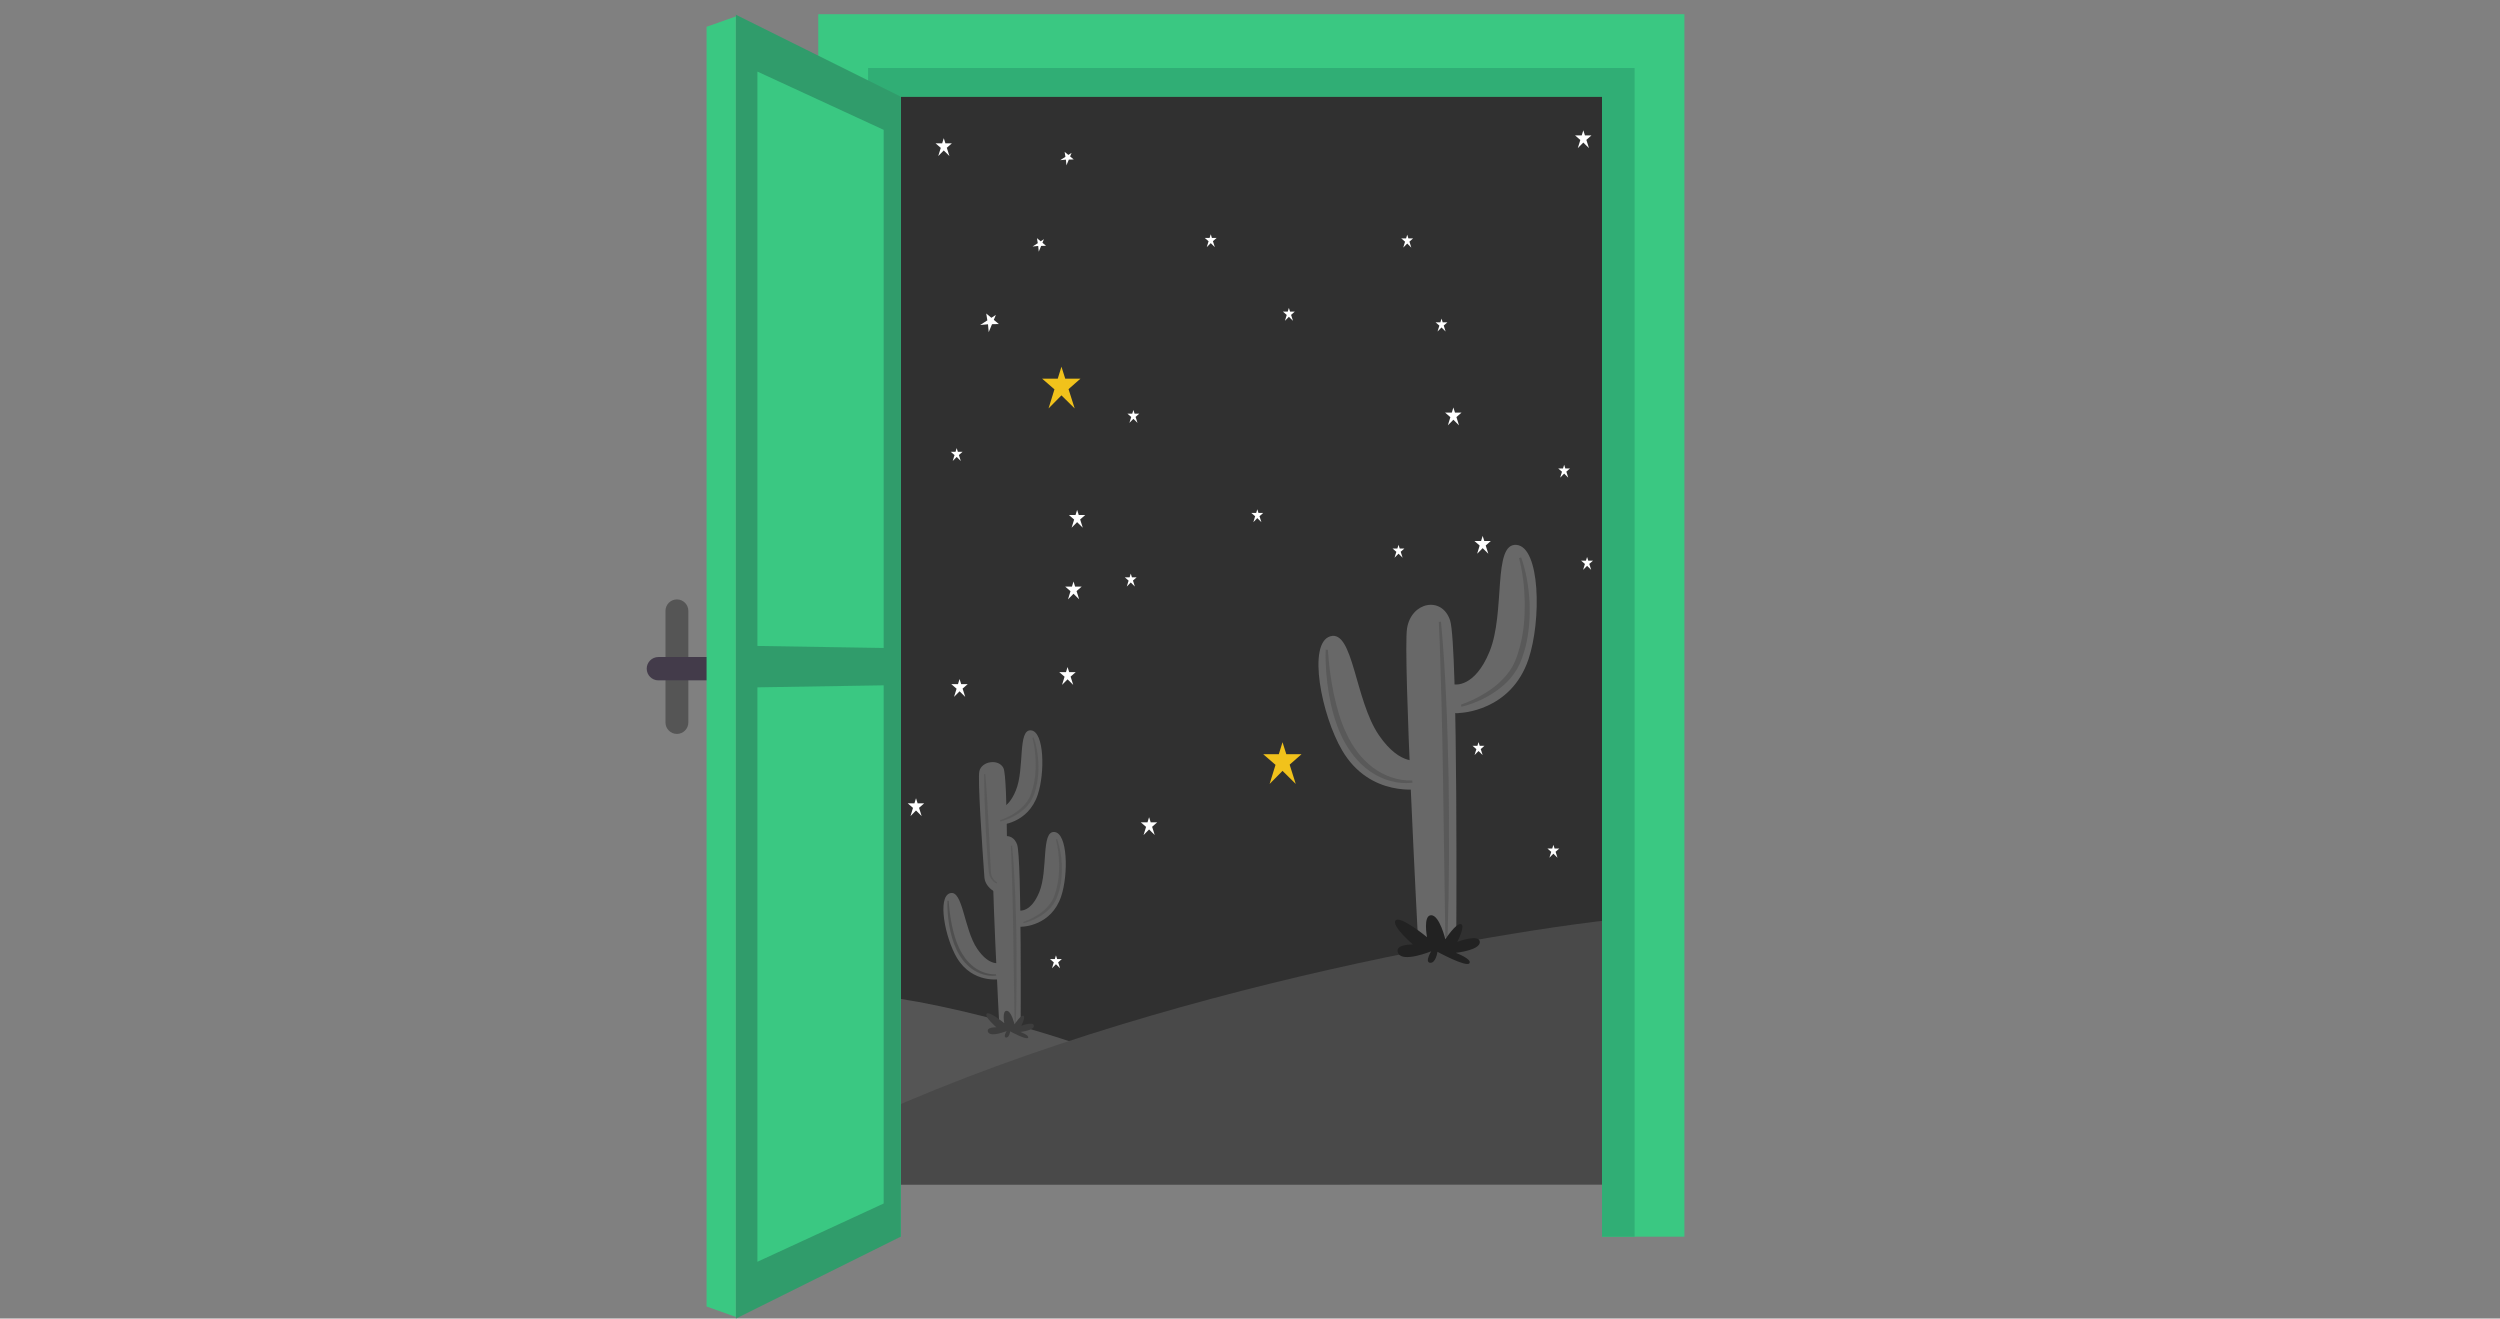 <svg width="474" height="250" viewBox="0 0 474 250" fill="none" xmlns="http://www.w3.org/2000/svg">
<rect x="0" y="0" width="474" height="250" fill="#808080" stroke="none"/>
<rect x="165.397" y="12.725" width="139.97" height="211.826" fill="#303030"/>
<path d="M204.855 71.796H201.968L201.25 69.523L200.55 71.796H197.584L199.923 73.821L198.804 77.44L201.25 74.963L203.759 77.44L202.595 73.781L204.855 71.796Z" fill="#F1C21B"/>
<path d="M205.081 111.225H203.843L203.538 110.252L203.239 111.225H201.968L202.968 112.09L202.493 113.639L203.538 112.576L204.612 113.639L204.115 112.073L205.081 111.225Z" fill="white"/>
<path d="M219.408 155.912H218.17L217.865 154.939L217.566 155.912H216.295L217.295 156.777L216.82 158.326L217.865 157.263L218.939 158.326L218.442 156.76L219.408 155.912Z" fill="white"/>
<path d="M176.744 200.823H175.506L175.201 199.85L174.902 200.823H173.631L174.631 201.688L174.156 203.237L175.201 202.174L176.275 203.237L175.778 201.671L176.744 200.823Z" fill="white"/>
<path d="M282.656 102.573H281.419L281.113 101.606L280.814 102.573H279.543L280.543 103.438L280.068 104.988L281.113 103.93L282.181 104.988L281.69 103.427L282.656 102.573Z" fill="white"/>
<path d="M205.763 97.642H204.532L204.221 96.67L203.922 97.642H202.656L203.656 98.508L203.176 100.057L204.221 98.999L205.294 100.057L204.797 98.491L205.763 97.642Z" fill="white"/>
<path d="M273.295 136.451H272.063L271.752 135.479L271.453 136.451H270.188L271.187 137.316L270.707 138.866L271.752 137.808L272.826 138.866L272.329 137.299L273.295 136.451Z" fill="white"/>
<path d="M301.738 25.673H300.506L300.196 24.7L299.896 25.673H298.631L299.631 26.538L299.151 28.087L300.196 27.03L301.269 28.087L300.772 26.521L301.738 25.673Z" fill="white"/>
<path d="M180.48 27.17H179.249L178.938 26.197L178.638 27.17H177.373L178.373 28.035L177.893 29.584L178.938 28.527L180.011 29.584L179.514 28.018L180.48 27.17Z" fill="white"/>
<path d="M183.474 129.715H182.243L181.932 128.742L181.633 129.715H180.367L181.367 130.58L180.887 132.129L181.932 131.072L183.005 132.129L182.508 130.563L183.474 129.715Z" fill="white"/>
<path d="M162.451 101.833H161.213L160.908 100.86L160.609 101.833H159.338L160.338 102.698L159.863 104.247L160.908 103.19L161.982 104.247L161.485 102.681L162.451 101.833Z" fill="white"/>
<path d="M167.53 125.411H166.298L165.988 124.444L165.688 125.411H164.423L165.423 126.276L164.943 127.826L165.988 126.768L167.061 127.826L166.564 126.259L167.53 125.411Z" fill="white"/>
<path d="M277.103 78.231H275.866L275.561 77.259L275.261 78.231H273.99L274.99 79.097L274.516 80.646L275.561 79.583L276.628 80.646L276.137 79.079L277.103 78.231Z" fill="white"/>
<path d="M267.923 45.198H267.031L266.81 44.497L266.59 45.198H265.675L266.398 45.826L266.053 46.945L266.81 46.176L267.584 46.945L267.228 45.815L267.923 45.198Z" fill="white"/>
<path d="M216.006 78.429H215.114L214.893 77.728L214.673 78.429H213.758L214.481 79.056L214.136 80.176L214.893 79.407L215.667 80.176L215.311 79.045L216.006 78.429Z" fill="white"/>
<path d="M182.505 85.661H181.613L181.387 84.96L181.172 85.661H180.257L180.98 86.283L180.635 87.403L181.387 86.639L182.166 87.403L181.805 86.272L182.505 85.661Z" fill="white"/>
<path d="M230.671 45.113H229.779L229.558 44.412L229.338 45.113H228.423L229.146 45.741L228.801 46.861L229.558 46.097L230.332 46.861L229.971 45.73L230.671 45.113Z" fill="white"/>
<path d="M297.677 88.816H296.785L296.564 88.115L296.344 88.816H295.429L296.152 89.438L295.807 90.564L296.564 89.795L297.338 90.564L296.977 89.427L297.677 88.816Z" fill="white"/>
<path d="M274.431 61.109H273.533L273.312 60.408L273.098 61.109H272.177L272.906 61.737L272.555 62.857L273.312 62.088L274.086 62.857L273.73 61.726L274.431 61.109Z" fill="white"/>
<path d="M189.373 61.437L188.426 60.642L188.817 59.701L187.963 60.254L186.989 59.436L187.199 60.742L185.839 61.624L187.323 61.481L187.458 62.982L188.088 61.466L189.373 61.437Z" fill="white"/>
<path d="M203.577 30.233L202.893 29.659L203.175 28.98L202.556 29.375L201.855 28.787L202.005 29.733L201.022 30.369L202.096 30.266L202.194 31.353L202.649 30.258L203.577 30.233Z" fill="white"/>
<path d="M198.333 46.604L197.645 46.027L197.927 45.348L197.312 45.747L196.607 45.155L196.762 46.105L195.774 46.737L196.848 46.635L196.946 47.721L197.401 46.626L198.333 46.604Z" fill="white"/>
<path d="M302.028 106.306H301.135L300.909 105.604L300.694 106.306H299.779L300.502 106.928L300.158 108.047L300.909 107.284L301.689 108.047L301.327 106.916L302.028 106.306Z" fill="white"/>
<path d="M281.447 141.408H280.554L280.328 140.707L280.113 141.408H279.198L279.921 142.036L279.577 143.155L280.328 142.392L281.108 143.155L280.746 142.025L281.447 141.408Z" fill="white"/>
<path d="M266.273 103.998H265.38L265.16 103.297L264.94 103.998H264.024L264.748 104.626L264.403 105.745L265.16 104.976L265.934 105.745L265.572 104.614L266.273 103.998Z" fill="white"/>
<path d="M215.509 109.461H214.617L214.391 108.76L214.176 109.461H213.261L213.984 110.089L213.639 111.208L214.391 110.439L215.17 111.208L214.809 110.077L215.509 109.461Z" fill="white"/>
<path d="M239.501 97.258H238.609L238.383 96.557L238.168 97.258H237.253L237.976 97.885L237.631 99.005L238.383 98.236L239.162 99.005L238.801 97.874L239.501 97.258Z" fill="white"/>
<path d="M245.49 59.084H244.597L244.371 58.383L244.156 59.084H243.241L243.964 59.712L243.62 60.831L244.371 60.062L245.151 60.831L244.789 59.7L245.49 59.084Z" fill="white"/>
<path d="M295.639 160.881H294.746L294.52 160.18L294.306 160.881H293.391L294.114 161.508L293.769 162.628L294.52 161.859L295.3 162.628L294.939 161.497L295.639 160.881Z" fill="white"/>
<path d="M201.327 181.838H200.435L200.209 181.137L199.994 181.838H199.079L199.802 182.466L199.458 183.586L200.209 182.817L200.989 183.586L200.627 182.455L201.327 181.838Z" fill="white"/>
<path d="M217.795 202.796H216.903L216.677 202.095L216.462 202.796H215.547L216.27 203.424L215.925 204.544L216.677 203.775L217.456 204.544L217.095 203.413L217.795 202.796Z" fill="white"/>
<path d="M175.218 152.315H173.981L173.676 151.343L173.377 152.315H172.105L173.105 153.175L172.631 154.73L173.676 153.667L174.744 154.73L174.252 153.163L175.218 152.315Z" fill="white"/>
<path d="M278.657 180.22H277.425L277.114 179.248L276.815 180.22H275.544L276.55 181.085L276.069 182.635L277.114 181.577L278.188 182.635L277.691 181.068L278.657 180.22Z" fill="white"/>
<path d="M203.951 127.441H202.719L202.408 126.469L202.109 127.441H200.838L201.843 128.306L201.363 129.856L202.408 128.798L203.482 129.856L202.985 128.289L203.951 127.441Z" fill="white"/>
<path d="M170.637 224.551H255.966C229.503 202.956 188.053 192.1 170.637 189.371V224.551Z" fill="#555555"/>
<path d="M305.367 224.55H140.697C191.766 193.766 271.756 178.29 305.367 174.4V224.55Z" fill="#494949"/>
<g clip-path="url(#clip0_7643_19446)">
<path d="M268.869 178.36C268.869 178.36 265.995 124.205 266.773 119.161C267.552 114.108 273.375 112.948 274.932 117.604C276.489 122.267 276.1 180.134 276.1 180.134L268.869 178.36Z" fill="#686868"/>
<path d="M269.349 149.573C269.349 149.573 259.813 151.354 254.483 142.297C250.539 135.613 247.859 121.938 252.223 120.643C256.587 119.348 256.886 132.746 261.437 139.386C265.636 145.523 269.191 144.071 269.191 144.071C272.769 143.974 272.926 149.468 269.349 149.573Z" fill="#686868"/>
<path d="M276.796 135.171C276.796 135.171 286.489 134.917 289.813 124.954C292.268 117.589 292.036 103.659 287.5 103.308C282.964 102.956 285.471 116.115 282.41 123.562C279.588 130.448 275.801 129.767 275.801 129.767C272.283 130.404 273.271 135.815 276.796 135.171Z" fill="#686868"/>
<path opacity="0.5" d="M251.766 123.195C251.938 125.942 252.297 128.696 252.844 131.384C253.428 134.063 254.124 136.735 255.329 139.168C255.883 140.411 256.609 141.548 257.402 142.641C258.241 143.696 259.176 144.67 260.239 145.485C262.365 147.095 265.059 148.075 267.754 147.978L267.814 148.39C264.955 148.764 262.058 147.858 259.708 146.219C257.357 144.55 255.606 142.177 254.378 139.625C253.166 137.05 252.44 134.31 251.953 131.548C251.496 128.779 251.257 125.994 251.347 123.188L251.766 123.195Z" fill="#4A4A4A"/>
<path opacity="0.5" d="M276.998 133.6C278.315 133.143 279.61 132.559 280.815 131.871C282.035 131.19 283.188 130.404 284.206 129.476C285.217 128.54 286.122 127.507 286.788 126.317C287.44 125.142 287.859 123.787 288.203 122.455C288.922 119.767 289.124 116.953 289.094 114.154C289.034 111.354 288.72 108.54 288.009 105.808L288.405 105.681C289.386 108.383 289.835 111.25 290 114.116C290.127 116.991 289.925 119.895 289.221 122.717C288.832 124.124 288.398 125.494 287.649 126.811C286.901 128.091 285.92 129.229 284.797 130.157C282.544 132.028 279.895 133.3 277.095 134.004L276.998 133.6Z" fill="#4A4A4A"/>
<path opacity="0.5" d="M273.211 117.881C273.69 122.858 273.981 127.843 274.206 132.828C274.438 137.813 274.543 142.806 274.655 147.799C274.722 152.791 274.76 157.784 274.73 162.769L274.648 170.254L274.453 177.739H274.034L273.6 147.821C273.54 142.836 273.42 137.851 273.3 132.866L273.083 125.388C273.016 122.896 272.934 120.403 272.799 117.918L273.211 117.881Z" fill="#4A4A4A"/>
<path d="M267.881 179.071C267.881 179.071 263.72 175.5 264.61 174.512C265.501 173.524 270.561 177.686 270.561 177.686C270.561 177.686 269.768 173.524 271.354 173.524C272.941 173.524 274.034 178.083 274.034 178.083C274.034 178.083 276.115 174.909 277.006 175.209C277.896 175.508 276.309 178.577 276.309 178.577C276.309 178.577 280.471 176.99 280.576 178.577C280.673 180.164 276.018 180.658 276.018 180.658C276.018 180.658 279.191 181.848 278.592 182.641C278.001 183.435 272.544 180.463 272.544 180.463C272.544 180.463 272.245 182.641 271.16 182.544C270.067 182.447 271.354 180.366 271.354 180.366C271.354 180.366 266.003 182.544 265.112 180.762C264.214 178.974 267.881 179.071 267.881 179.071Z" fill="#222222"/>
</g>
<path d="M246.775 142.992H243.883L243.165 140.719L242.465 142.992H239.499L241.838 145.016L240.719 148.635L243.165 146.158L245.674 148.635L244.516 144.977L246.775 142.992Z" fill="#F1C21B"/>
<g clip-path="url(#clip1_7643_19446)">
<path d="M189.463 194.369C189.463 194.369 187.85 163.886 188.286 161.044C188.721 158.202 191.987 157.546 192.858 160.17C193.729 162.793 193.511 195.373 193.511 195.373L189.463 194.369Z" fill="#636363"/>
<path d="M190.91 169.918C188.503 169.511 186.767 168.051 186.644 166.338C186.22 160.506 185.349 147.743 185.685 146.236C186.12 144.275 189.386 143.826 190.257 145.634C191.128 147.442 190.91 169.918 190.91 169.918Z" fill="#636363"/>
<path d="M189.733 185.636C189.733 185.636 184.39 186.635 181.394 181.541C179.187 177.777 177.681 170.078 180.123 169.352C182.571 168.625 182.736 176.164 185.29 179.905C187.644 183.361 189.639 182.546 189.639 182.546C191.645 182.481 191.74 185.577 189.733 185.636Z" fill="#636363"/>
<path d="M193.905 175.692C193.905 175.692 199.343 175.55 201.203 169.937C202.58 165.795 202.45 157.948 199.902 157.747C197.36 157.546 198.76 164.956 197.048 169.151C195.465 173.027 193.346 172.643 193.346 172.643C191.375 173.009 191.928 176.052 193.905 175.692Z" fill="#636363"/>
<path opacity="0.5" d="M179.87 170.781C179.97 172.329 180.17 173.877 180.476 175.39C180.8 176.897 181.194 178.403 181.871 179.774C182.183 180.471 182.589 181.115 183.036 181.73C183.507 182.321 184.03 182.87 184.625 183.331C185.819 184.235 187.326 184.785 188.838 184.737L188.874 184.968C187.267 185.181 185.643 184.667 184.325 183.745C183.006 182.805 182.024 181.47 181.335 180.028C180.658 178.581 180.252 177.033 179.976 175.485C179.717 173.925 179.587 172.359 179.635 170.781H179.87Z" fill="#3D3D3D"/>
<path opacity="0.5" d="M186.82 146.757C186.962 148.518 187.091 150.278 187.197 152.039L187.491 157.321L187.738 162.604C187.78 163.484 187.815 164.365 187.88 165.239C187.874 166.078 188.333 166.882 189.045 167.319L188.939 167.532C188.109 167.106 187.538 166.214 187.474 165.28C187.368 164.394 187.303 163.52 187.232 162.633C187.097 160.873 187.009 159.112 186.903 157.351C186.826 155.59 186.744 153.824 186.691 152.063C186.632 150.302 186.603 148.535 186.591 146.769L186.82 146.757Z" fill="#505050"/>
<path opacity="0.5" d="M194.022 174.805C194.758 174.545 195.488 174.22 196.165 173.83C196.847 173.446 197.494 173.003 198.065 172.477C198.63 171.951 199.142 171.366 199.513 170.698C199.878 170.037 200.113 169.274 200.307 168.524C200.713 167.011 200.825 165.422 200.808 163.85C200.772 162.273 200.596 160.689 200.201 159.153L200.425 159.082C200.972 160.606 201.225 162.22 201.32 163.833C201.39 165.452 201.278 167.082 200.884 168.672C200.666 169.464 200.419 170.238 200.001 170.976C199.578 171.697 199.03 172.335 198.401 172.861C197.135 173.913 195.653 174.628 194.081 175.029L194.022 174.805Z" fill="#505050"/>
<path d="M189.463 156.417C189.463 156.417 194.9 156.275 196.76 150.662C198.137 146.52 198.007 138.674 195.459 138.473C192.917 138.272 194.318 145.681 192.605 149.876C191.022 153.752 188.904 153.368 188.904 153.368C186.938 153.735 187.491 156.784 189.463 156.417Z" fill="#636363"/>
<path opacity="0.5" d="M189.58 155.537C190.316 155.277 191.045 154.952 191.722 154.562C192.405 154.178 193.052 153.735 193.623 153.209C194.188 152.683 194.7 152.099 195.071 151.431C195.435 150.769 195.671 150.007 195.865 149.256C196.271 147.744 196.383 146.154 196.365 144.583C196.33 143.005 196.153 141.422 195.759 139.885L195.983 139.814C196.53 141.339 196.783 142.952 196.877 144.565C196.948 146.184 196.836 147.815 196.442 149.404C196.224 150.196 195.977 150.97 195.559 151.709C195.135 152.429 194.588 153.068 193.958 153.593C192.693 154.645 191.21 155.36 189.639 155.762L189.58 155.537Z" fill="#505050"/>
<path opacity="0.5" d="M191.899 160.323C192.163 163.124 192.328 165.931 192.452 168.737C192.581 171.544 192.64 174.356 192.705 177.163C192.74 179.975 192.764 182.782 192.746 185.594L192.699 189.807L192.593 194.02H192.358L192.11 177.175C192.075 174.368 192.01 171.561 191.94 168.755L191.816 164.548C191.781 163.148 191.734 161.741 191.657 160.341L191.899 160.323Z" fill="#505050"/>
<path d="M188.909 194.77C188.909 194.77 186.573 192.761 187.073 192.206C187.573 191.65 190.41 193.99 190.41 193.99C190.41 193.99 189.963 191.645 190.857 191.645C191.746 191.645 192.358 194.209 192.358 194.209C192.358 194.209 193.523 192.424 194.023 192.59C194.523 192.755 193.635 194.487 193.635 194.487C193.635 194.487 195.971 193.594 196.024 194.487C196.077 195.379 193.47 195.656 193.47 195.656C193.47 195.656 195.247 196.324 194.918 196.773C194.582 197.222 191.528 195.544 191.528 195.544C191.528 195.544 191.363 196.773 190.751 196.714C190.139 196.661 190.863 195.485 190.863 195.485C190.863 195.485 187.862 196.714 187.361 195.71C186.85 194.711 188.909 194.77 188.909 194.77Z" fill="#3D3D3D"/>
</g>
<path d="M155.143 2.693V234.478H170.759V18.314H303.748V234.478H319.364V2.693H155.143Z" fill="#3AC882"/>
<path d="M164.587 234.478H170.759V18.314H303.747V234.478H309.92V12.896H164.587V234.478Z" fill="#30AE75"/>
<path d="M128.342 139.154C127.149 139.154 126.175 138.18 126.175 136.987V115.816C126.175 114.623 127.149 113.648 128.342 113.648C129.535 113.648 130.509 114.623 130.509 115.816V136.987C130.509 138.18 129.535 139.154 128.342 139.154Z" fill="#555555"/>
<path d="M135.105 128.996H124.829C123.603 128.996 122.618 128 122.618 126.784C122.618 125.558 123.603 124.573 124.829 124.573H135.105V128.996Z" fill="#433B4A"/>
<path d="M139.526 250.001L170.76 234.478V18.314L139.526 2.792V250.001Z" fill="#309C6B"/>
<path d="M167.542 122.855L143.608 122.472V13.574L167.542 24.619V122.855Z" fill="#3AC882"/>
<path d="M167.542 228.184L143.608 239.229V130.321L167.542 129.938V228.184Z" fill="#3AC882"/>
<path d="M133.967 247.713L139.515 249.694V3.109L133.967 5.08V247.713Z" fill="#3AC882"/>
<defs>
<clipPath id="clip0_7643_19446">
<rect width="41.385" height="79.484" fill="white" transform="translate(249.978 103.293)"/>
</clipPath>
<clipPath id="clip1_7643_19446">
<rect width="23.204" height="58.383" fill="white" transform="translate(178.87 138.473)"/>
</clipPath>
</defs>
</svg>
